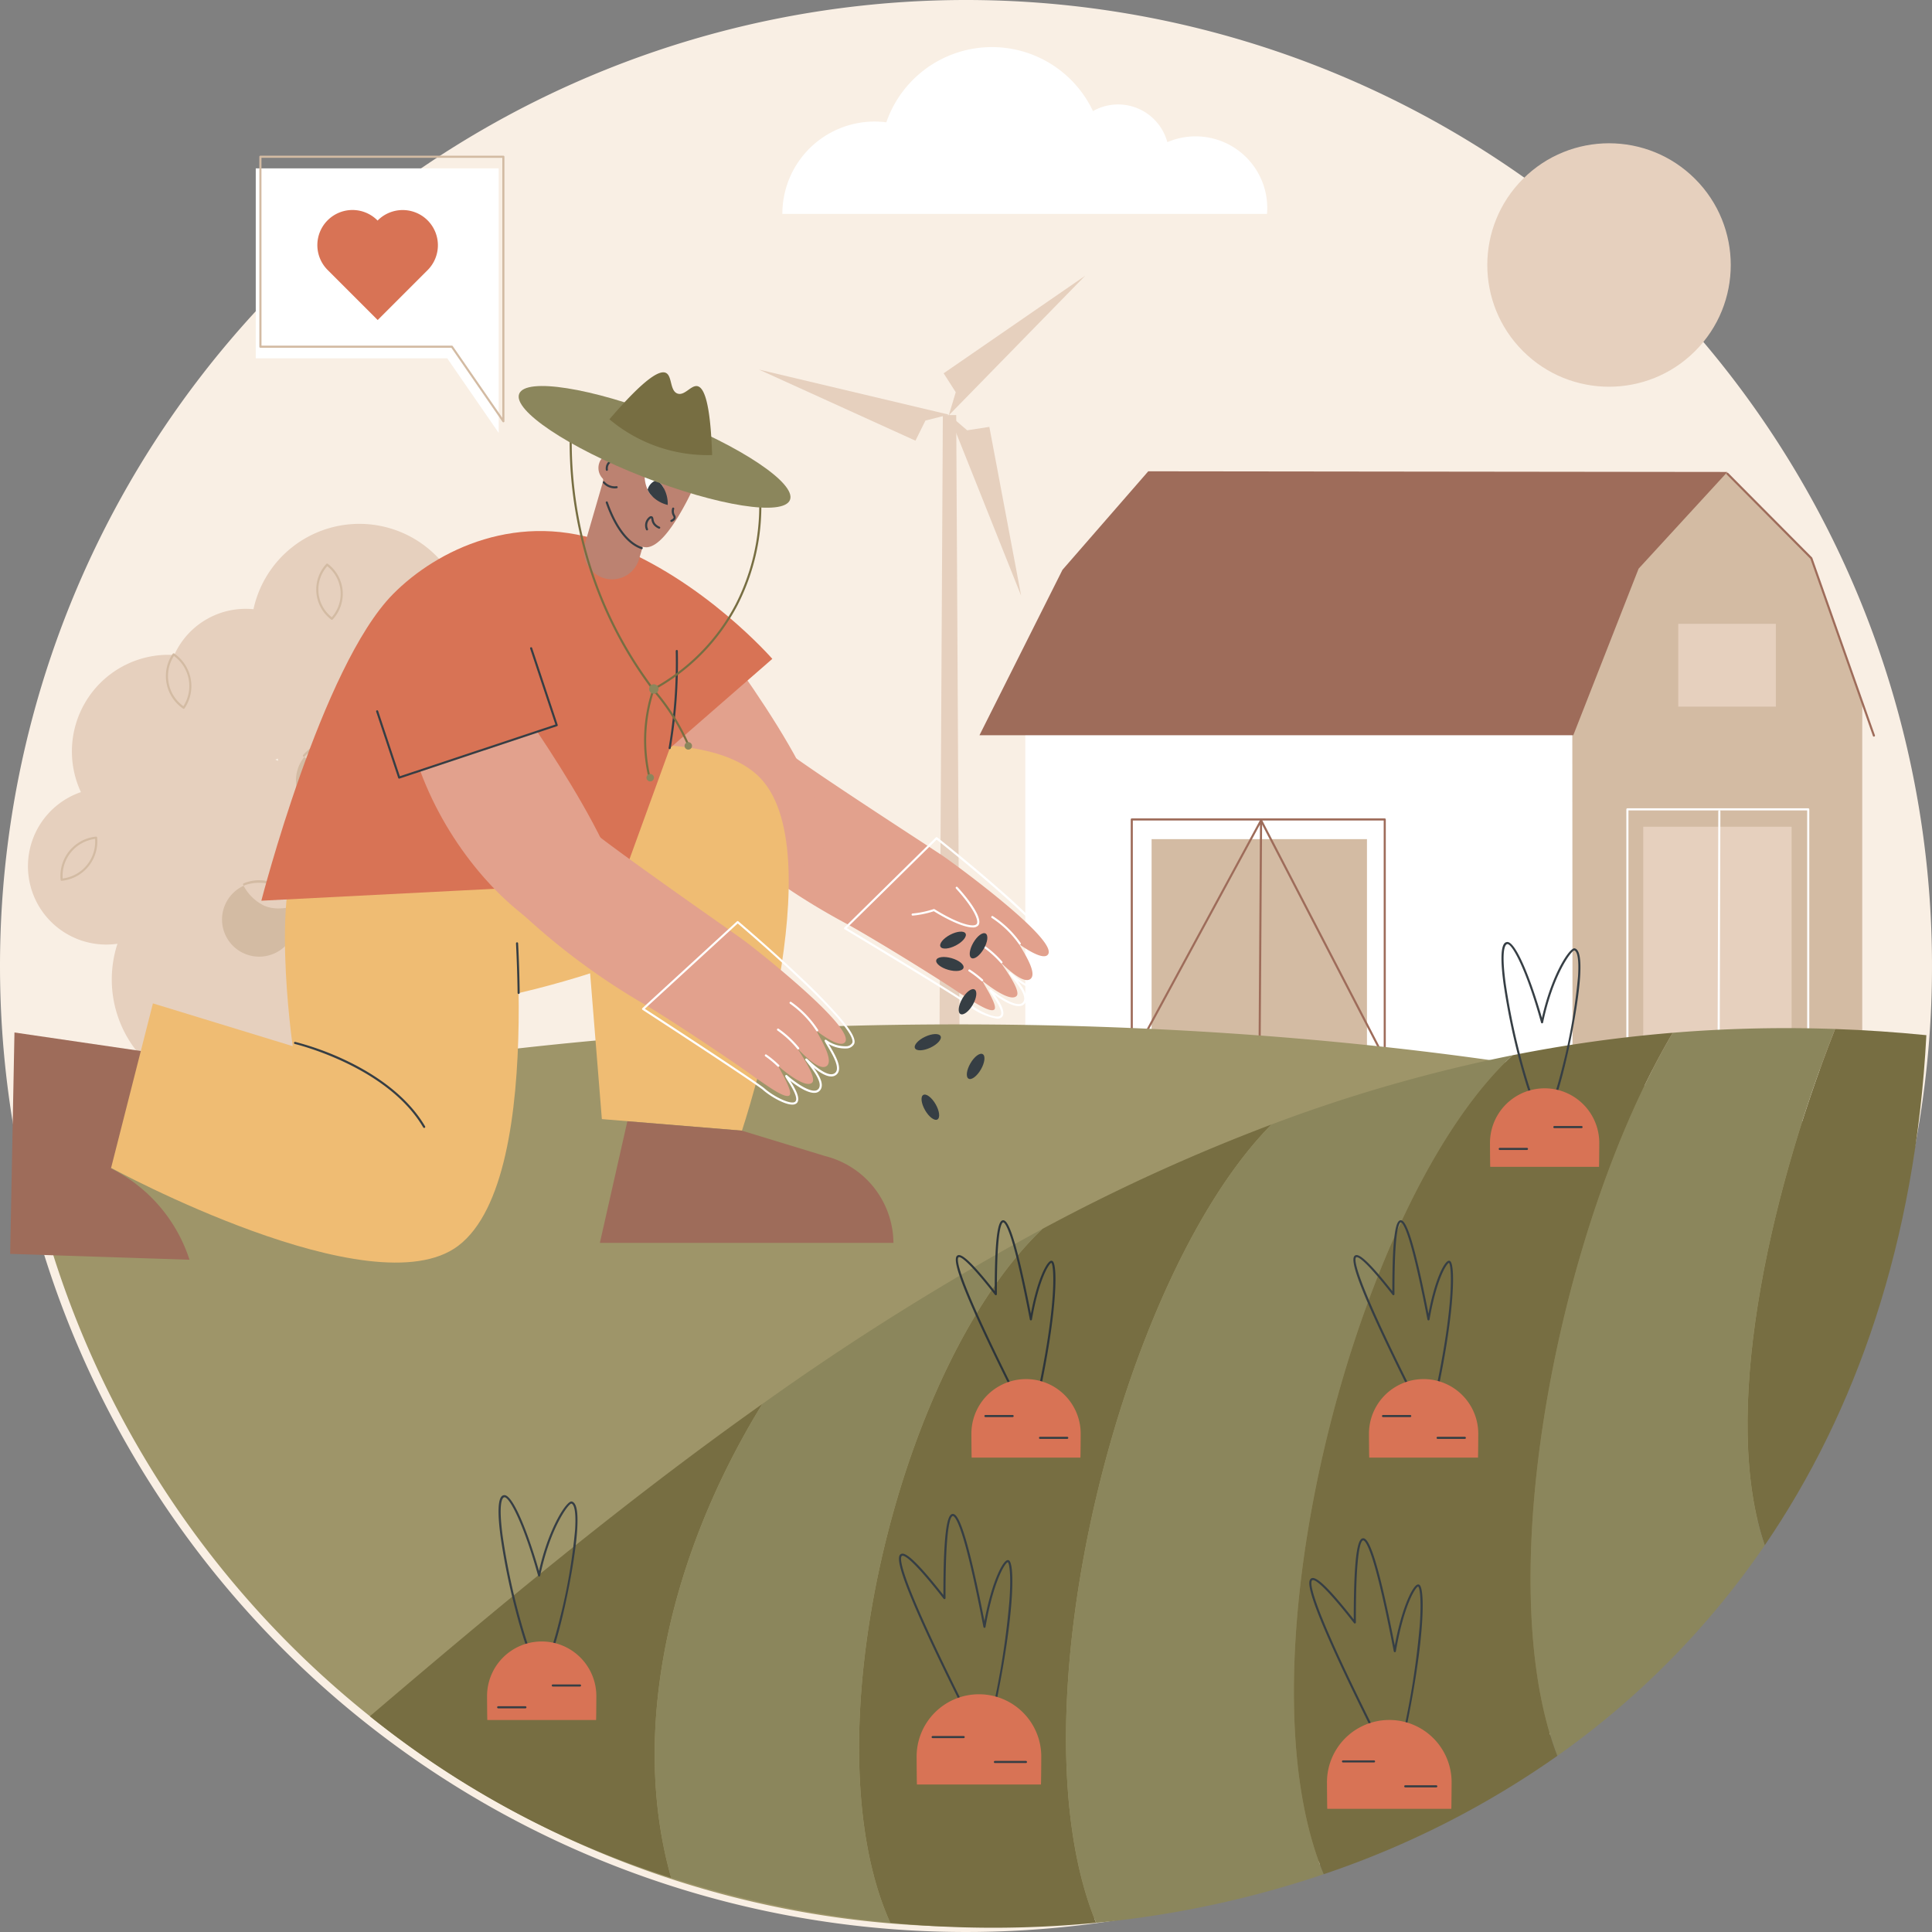 <svg xmlns="http://www.w3.org/2000/svg" width="260" height="260" viewBox="0 0 260 260"><rect x="0" y="0" width="260" height="260" fill="#808080" stroke="none"/><g transform="translate(-334.135 -334.135)"><path d="M130,0A130,130,0,1,1,0,130,130,130,0,0,1,130,0Z" transform="translate(334.135 334.135)" fill="#f9efe4"/><g transform="translate(337.898 404.625)"><path d="M375.327,902.5a15.515,15.515,0,0,0,22.437-13.336,10.542,10.542,0,0,0,10.913-17.877,14.58,14.58,0,0,0,5.014-24.228,14.583,14.583,0,1,0-27.883-8.275,10.545,10.545,0,0,0-10.481,5.781c-.062.125-.12.251-.176.377A13,13,0,0,0,362.587,863.4a10.541,10.541,0,0,0,4.918,20.406A15.518,15.518,0,0,0,375.327,902.5Zm13.77-43.617c.009.1.022.207.033.311-.126-.057-.253-.11-.38-.164C388.867,858.982,388.982,858.934,389.1,858.883Z" transform="translate(-355.461 -827.289)" fill="#e6d0be"/><path d="M631.923,872.709a.142.142,0,0,1-.091-.033,5.062,5.062,0,0,1-.66-7.487.142.142,0,0,1,.2-.018,5.061,5.061,0,0,1,.66,7.487.14.14,0,0,1-.1.05Zm-.624-7.222a4.743,4.743,0,0,0,.606,6.873,4.743,4.743,0,0,0-.606-6.873Z" transform="translate(-591.021 -859.785)" fill="#d3bba3"/><path d="M489.2,957.991a.141.141,0,0,1-.084-.028,5.318,5.318,0,0,1-1.392-7.378.142.142,0,0,1,.2-.039,5.319,5.319,0,0,1,1.392,7.378.141.141,0,0,1-.094.064Zm-1.316-7.117a5,5,0,0,0,1.276,6.762,5,5,0,0,0-1.276-6.762Z" transform="translate(-468.243 -933.091)" fill="#d3bba3"/><path d="M620.659,1037.481a6.338,6.338,0,0,1-3.525-1.267.141.141,0,0,1-.016-.207,5.318,5.318,0,0,1,7.485-.585.142.142,0,0,1,.016.207,6.18,6.18,0,0,1-3.622,1.839C620.884,1037.477,620.771,1037.481,620.659,1037.481Zm-3.221-1.4a5,5,0,1,0,3.323-1.636A5.884,5.884,0,0,0,617.439,1036.086Z" transform="translate(-580.081 -1004.899)" fill="#d3bba3"/><path d="M564.892,1170.548a4.982,4.982,0,0,1-1.867-.34,6.179,6.179,0,0,1-2.9-2.844.141.141,0,0,1,.078-.193,5.318,5.318,0,0,1,6.962,2.81.141.141,0,0,1-.078.193A6.766,6.766,0,0,1,564.892,1170.548Zm-4.437-3.163a5,5,0,1,0,3.7.015A5.88,5.88,0,0,0,560.455,1167.385Z" transform="translate(-531.169 -1118.784)" fill="#d3bba3"/><path d="M774.424,952.776a.144.144,0,0,1-.048-.008.142.142,0,0,1-.082-.078,5.319,5.319,0,0,1,2.536-7.067.141.141,0,0,1,.2.07,5.319,5.319,0,0,1-2.535,7.068A.143.143,0,0,1,774.424,952.776Zm2.4-6.823a5,5,0,0,0-2.324,6.477,5,5,0,0,0,2.324-6.477Z" transform="translate(-714.663 -928.874)" fill="#d3bba3"/><path d="M726.694,1114.556a5.671,5.671,0,0,1-3.059-.815,6.178,6.178,0,0,1-2.3-3.349.141.141,0,0,1,.113-.174,5.318,5.318,0,0,1,6.291,4.1.141.141,0,0,1-.113.174A6.024,6.024,0,0,1,726.694,1114.556Zm-5.038-4.08a5,5,0,1,0,3.632.728A5.881,5.881,0,0,0,721.656,1110.476Z" transform="translate(-669.589 -1070.149)" fill="#d3bba3"/><path d="M386.626,1130.92a.141.141,0,0,1-.141-.133,5.318,5.318,0,0,1,4.755-5.811.141.141,0,0,1,.161.131,5.318,5.318,0,0,1-4.755,5.811Zm4.5-5.635a5,5,0,0,0-4.358,5.325,5,5,0,0,0,4.358-5.325Z" transform="translate(-382.093 -1082.876)" fill="#d3bba3"/></g><g transform="translate(436.274 371.247)"><path d="M1224.9,831.775h-2.962l.583-107.923h1.8Z" transform="translate(-1197.776 -705.102)" fill="#e6d0be"/><g transform="translate(0 0)"><path d="M1076.626,686.619l-3.149.8-1.341,2.707-21.058-9.567Z" transform="translate(-1051.077 -667.933)" fill="#e6d0be"/><path d="M1231.748,723.359l2.466,2.116,2.986-.46,4.282,22.73Z" transform="translate(-1206.197 -704.679)" fill="#e6d0be"/><path d="M1227.493,610.056l.935-3.111L1226.8,604.4l19.044-13.126Z" transform="translate(-1201.947 -591.275)" fill="#e6d0be"/></g></g><g transform="translate(465.947 397.56)"><path d="M1417.155,858.423H1304.517V811.681h74.38l19.866-33.669,18.392,33.669Z" transform="translate(-1298.348 -777.916)" fill="#fff"/><path d="M1864.057,858.423l-38.994-.011L1825.032,809l9.391-20.479,11.242-10.512,11.534,11.6L1864.057,809Z" transform="translate(-1745.251 -777.916)" fill="#d3bba3"/><path d="M1340.815,812.855H1260.9l11.172-22.262,11.544-13.26,77.938.089-11.95,13.015Z" transform="translate(-1260.9 -777.333)" fill="#9e6c5a"/><path d="M1991.529,814.183a.142.142,0,0,1-.134-.094l-8.413-23.838L1971.718,778.9a.141.141,0,0,1,.2-.2l11.287,11.371a.142.142,0,0,1,.033.053l8.424,23.868a.141.141,0,0,1-.133.188Z" transform="translate(-1871.157 -778.474)" fill="#9e6c5a"/><rect width="13.134" height="11.138" transform="translate(94.041 20.53)" fill="#e6d0be"/><g transform="translate(20.355 46.71)"><rect width="28.983" height="30.992" transform="translate(2.81 2.793)" fill="#d3bba3"/><path d="M1439.019,1140.12a.141.141,0,0,1-.141-.141v-32.073h-33.76V1139.7a.141.141,0,1,1-.283,0v-31.933a.141.141,0,0,1,.141-.141h34.043a.142.142,0,0,1,.141.141v32.214A.142.142,0,0,1,1439.019,1140.12Z" transform="translate(-1404.834 -1107.623)" fill="#9e6c5a"/><path d="M1404.975,1140.877a.142.142,0,0,1-.124-.209l17.4-32.089a.141.141,0,0,1,.266.068l-.208,31.933a.142.142,0,0,1-.141.141h0a.141.141,0,0,1-.14-.142l.2-31.368L1405.1,1140.8A.141.141,0,0,1,1404.975,1140.877Z" transform="translate(-1404.833 -1108.38)" fill="#9e6c5a"/><path d="M1544.675,1140.877a.142.142,0,0,1-.126-.076l-16.64-32.089a.141.141,0,0,1,.251-.13l16.64,32.089a.141.141,0,0,1-.06.191A.14.14,0,0,1,1544.675,1140.877Z" transform="translate(-1510.49 -1108.38)" fill="#9e6c5a"/></g><g transform="translate(87.055 45.358)"><rect width="19.968" height="32.676" transform="translate(2.273 2.473)" fill="#e6d0be"/><path d="M1963.382,1134.5h0a.141.141,0,0,1-.141-.142l.1-34.357a.141.141,0,0,1,.141-.141h0a.141.141,0,0,1,.141.142l-.1,34.357A.142.142,0,0,1,1963.382,1134.5Z" transform="translate(-1950.968 -1099.609)" fill="#fff"/><path d="M1876.606,1133.03a.141.141,0,0,1-.141-.141V1098.2a.141.141,0,0,1,.141-.141h24.336a.141.141,0,0,1,.141.141v34.372a.141.141,0,0,1-.283,0v-34.23h-24.053v34.542A.141.141,0,0,1,1876.606,1133.03Z" transform="translate(-1876.465 -1098.063)" fill="#fff"/></g></g><g transform="translate(368.554 355.087)"><path d="M598,514.609H572.233V489.045h32.692v35.6Z" transform="translate(-572.233 -487.342)" fill="#fff"/><path d="M608.5,512.885a.142.142,0,0,1-.116-.061l-6.886-9.97H575.8a.141.141,0,0,1-.141-.141V477.148a.141.141,0,0,1,.141-.141H608.5a.141.141,0,0,1,.141.141v35.6a.141.141,0,0,1-.1.135A.144.144,0,0,1,608.5,512.885Zm-32.551-10.314h25.622a.142.142,0,0,1,.116.061l6.671,9.658v-35H575.945Z" transform="translate(-575.177 -477.007)" fill="#d3bba3"/><path d="M632.235,530.067h0a4.727,4.727,0,0,1,6.685,0l.037.037.028-.028a4.739,4.739,0,0,1,6.7,0h0a4.739,4.739,0,0,1,0,6.7l-6.715,6.715-6.738-6.741A4.727,4.727,0,0,1,632.235,530.067Z" transform="translate(-622.561 -521.374)" fill="#d87355"/></g><path d="M1138.56,396.126c.021-.262.035-.525.035-.792a9.644,9.644,0,0,0-13.447-8.861,6.865,6.865,0,0,0-10.008-4.185,15.041,15.041,0,0,0-27.81,1.513,12.411,12.411,0,0,0-13.99,12.325Z" transform="translate(-633.918 -33.206)" fill="#fff"/><g transform="translate(337.594 471.993)"><path d="M478.782,1303.649c-48.485,0-92.591,6.237-125.468,16.432a129.508,129.508,0,0,0,254.138,1.017C574.264,1310.3,528.859,1303.649,478.782,1303.649Z" transform="translate(-353.314 -1303.649)" fill="#9e9569"/><g transform="translate(46.316 0.503)"><path d="M733.625,1664.873c-18.71,13.257-36.109,27.776-52.811,42.025a124.755,124.755,0,0,0,40.548,21.748C715.858,1709.232,720.827,1685.716,733.625,1664.873Z" transform="translate(-680.814 -1614.291)" fill="#776e42"/><path d="M1201.837,1398.893A254.912,254.912,0,0,0,1171,1412.956c-19.492,18.643-31.47,68.973-20.461,93.368a143.815,143.815,0,0,0,27.7,0C1166.688,1478.323,1181.494,1419.452,1201.837,1398.893Z" transform="translate(-1080.504 -1385.926)" fill="#776e42"/><path d="M1403.363,1333a208.06,208.06,0,0,0-32.448,9.319c-20.343,20.559-35.149,79.43-23.594,107.434a136.334,136.334,0,0,0,30.626-6.538C1366.073,1414.666,1382.332,1352.438,1403.363,1333Z" transform="translate(-1249.582 -1329.351)" fill="#8b865c"/><path d="M1004,1498.329a356.611,356.611,0,0,0-37.683,23.553c-12.8,20.843-17.767,44.359-12.263,63.773a141.561,141.561,0,0,0,29.486,6.042C972.528,1567.3,984.506,1516.972,1004,1498.329Z" transform="translate(-913.504 -1471.299)" fill="#8b865c"/><path d="M2003.579,1308.032c-9.223,23.427-15.353,52.326-9.467,69.481,12.278-17.957,20.271-40.761,21.75-68.649Q2009.654,1308.242,2003.579,1308.032Z" transform="translate(-1806.394 -1307.915)" fill="#776e42"/><path d="M1826.289,1307.321a186.5,186.5,0,0,0-21.844.506c-15.177,25.612-24.73,73.3-15.536,97.311a112.291,112.291,0,0,0,27.913-28.335C1810.936,1359.648,1817.066,1330.748,1826.289,1307.321Z" transform="translate(-1629.104 -1307.204)" fill="#8b865c"/><path d="M1611.092,1311.609a189.613,189.613,0,0,0-21.56,3.025c-21.031,19.438-37.29,81.667-25.417,110.215a122.326,122.326,0,0,0,31.442-15.929C1586.361,1384.9,1595.915,1337.221,1611.092,1311.609Z" transform="translate(-1435.75 -1310.986)" fill="#776e42"/></g></g><g transform="translate(399.68 460.908)"><g transform="translate(134.97 0)"><path d="M1763.332,1249.164c-.851,0-2.035-3.525-2.883-6.5a91.016,91.016,0,0,1-2.527-11.736c-.733-5.422.142-5.6.43-5.654,1.142-.228,3.209,4.875,4.731,10.206,1.328-5.916,3.739-9.493,4.4-9.358.648.13.888,1.384.734,3.834-.366,5.791-3.329,19.095-4.867,19.2h-.022Zm-4.89-23.613a.16.16,0,0,0-.035,0c-.212.042-.852.552-.2,5.339a90.637,90.637,0,0,0,2.518,11.7c1.417,4.972,2.3,6.292,2.6,6.292h.007c.406-.029,1.383-2.249,2.567-7.054a76.418,76.418,0,0,0,2.038-11.886c.194-3.063-.29-3.5-.507-3.538-.417.034-2.875,3.349-4.192,9.7a.142.142,0,0,1-.134.113.139.139,0,0,1-.141-.1C1761.031,1229.144,1759.121,1225.551,1758.442,1225.551Z" transform="translate(-1756.09 -1225.27)" fill="#363e44"/><path d="M1746.735,1375.052c-.022-.232-.037-2.975-.037-3.213a7.354,7.354,0,1,1,14.709,0c0,.238-.015,2.981-.037,3.213Z" transform="translate(-1746.698 -1344.796)" fill="#d87355"/><path d="M1810.767,1400.653h-3.66a.141.141,0,1,1,0-.283h3.66a.141.141,0,1,1,0,.283Z" transform="translate(-1798.443 -1375.607)" fill="#363e44"/><path d="M1758.809,1421.436h-3.66a.141.141,0,0,1,0-.283h3.66a.141.141,0,0,1,0,.283Z" transform="translate(-1753.833 -1393.451)" fill="#363e44"/></g><g transform="translate(0 74.441)"><path d="M808.955,1775.538c-.851,0-2.035-3.525-2.883-6.5a91,91,0,0,1-2.527-11.736c-.733-5.422.142-5.6.43-5.654,1.141-.231,3.209,4.875,4.731,10.206,1.328-5.917,3.744-9.493,4.4-9.358s.888,1.383.734,3.833c-.366,5.791-3.329,19.1-4.867,19.205h-.022Zm-4.889-23.613a.179.179,0,0,0-.035,0c-.212.042-.852.552-.2,5.339a90.654,90.654,0,0,0,2.518,11.7c1.417,4.972,2.3,6.292,2.6,6.292h.007c.406-.029,1.383-2.249,2.567-7.055a76.457,76.457,0,0,0,2.038-11.886c.193-3.063-.29-3.495-.507-3.538-.417.034-2.875,3.35-4.192,9.7a.141.141,0,0,1-.134.113.144.144,0,0,1-.141-.1C806.654,1755.518,804.744,1751.925,804.066,1751.925Z" transform="translate(-801.713 -1751.644)" fill="#363e44"/><path d="M792.358,1901.427c-.022-.233-.037-2.975-.037-3.213a7.354,7.354,0,1,1,14.709,0c0,.238-.015,2.98-.037,3.213Z" transform="translate(-792.321 -1871.171)" fill="#d87355"/><path d="M857.689,1932h-3.66a.141.141,0,0,1,0-.283h3.66a.141.141,0,0,1,0,.283Z" transform="translate(-845.181 -1906.247)" fill="#363e44"/><path d="M805.732,1952.779h-3.66a.141.141,0,1,1,0-.283h3.66a.141.141,0,1,1,0,.283Z" transform="translate(-800.572 -1924.091)" fill="#363e44"/></g><g transform="translate(116.59 37.44)"><path d="M1627.8,1513.78h-.011l-3.148-.242a.141.141,0,0,1-.115-.078c-7.937-15.848-8.217-18.322-7.573-18.707.391-.234,1.319.109,5.015,4.8,0-8.34.584-9.483,1.1-9.537.589-.06,1.553,1.33,3.762,12.574.85-4.457,1.981-6.657,2.562-7.054a.335.335,0,0,1,.255-.069.307.307,0,0,1,.193.146c.612.935.431,7.322-1.9,18.06A.142.142,0,0,1,1627.8,1513.78Zm-3.057-.518,2.945.226c2.668-12.344,2.258-17.424,1.9-17.745-.305.087-1.656,2.113-2.615,7.63a.141.141,0,0,1-.138.117.136.136,0,0,1-.14-.115c-.856-4.415-1.605-7.761-2.227-9.946-.862-3.03-1.293-3.142-1.372-3.135-.063.007-.391.152-.61,2.377-.16,1.622-.238,4.074-.231,7.288a.141.141,0,0,1-.253.088c-3.84-4.907-4.706-5.166-4.9-5.05-.124.074-.4.642,1.33,4.834C1619.686,1502.887,1621.81,1507.405,1624.742,1513.261Z" transform="translate(-1616.73 -1490.01)" fill="#363e44"/><path d="M1631.579,1651.751c-.022-.232-.037-2.975-.037-3.213a7.354,7.354,0,1,1,14.709,0c0,.238-.015,2.981-.037,3.213Z" transform="translate(-1629.447 -1619.805)" fill="#d87355"/><path d="M1647.719,1675.621h-3.659a.141.141,0,1,1,0-.283h3.659a.141.141,0,0,1,0,.283Z" transform="translate(-1640.073 -1649.128)" fill="#363e44"/><path d="M1699.676,1696.4h-3.659a.141.141,0,1,1,0-.283h3.659a.141.141,0,0,1,0,.283Z" transform="translate(-1684.682 -1666.972)" fill="#363e44"/></g><g transform="translate(63.085 37.44)"><path d="M1249.461,1513.78h-.011l-3.148-.242a.141.141,0,0,1-.115-.078c-7.937-15.848-8.216-18.322-7.573-18.707.391-.234,1.319.109,5.016,4.8,0-8.34.584-9.483,1.1-9.537.589-.06,1.554,1.33,3.763,12.574.85-4.457,1.981-6.657,2.562-7.054a.334.334,0,0,1,.255-.069.306.306,0,0,1,.193.146c.612.935.431,7.322-1.9,18.06A.142.142,0,0,1,1249.461,1513.78Zm-3.057-.518,2.945.226c2.668-12.344,2.257-17.424,1.9-17.745-.305.087-1.656,2.113-2.615,7.63a.142.142,0,0,1-.138.117h0a.141.141,0,0,1-.139-.115c-.856-4.415-1.605-7.761-2.227-9.946-.862-3.03-1.292-3.145-1.372-3.135-.063.007-.391.152-.611,2.377-.16,1.622-.238,4.074-.231,7.288a.141.141,0,0,1-.253.088c-3.84-4.907-4.706-5.166-4.9-5.05-.124.074-.4.642,1.33,4.834C1241.348,1502.887,1243.472,1507.405,1246.4,1513.261Z" transform="translate(-1238.392 -1490.01)" fill="#2d353a"/><path d="M1253.24,1651.751c-.022-.232-.037-2.975-.037-3.213a7.354,7.354,0,1,1,14.709,0c0,.238-.015,2.981-.037,3.213Z" transform="translate(-1251.108 -1619.805)" fill="#d87355"/><path d="M1269.38,1675.621h-3.66a.141.141,0,0,1,0-.283h3.66a.141.141,0,0,1,0,.283Z" transform="translate(-1261.734 -1649.128)" fill="#363e44"/><path d="M1321.337,1696.4h-3.66a.141.141,0,1,1,0-.283h3.66a.141.141,0,0,1,0,.283Z" transform="translate(-1306.343 -1666.972)" fill="#363e44"/></g><g transform="translate(110.658 80.24)"><path d="M1587.39,1819.714h-.011l-3.589-.276a.141.141,0,0,1-.116-.078c-3.367-6.724-5.807-11.911-7.251-15.418-1.969-4.78-1.778-5.657-1.392-5.888.441-.264,1.494.135,5.729,5.51,0-9.548.656-10.853,1.232-10.913.664-.071,1.76,1.527,4.289,14.424.967-5.111,2.294-7.7,2.932-8.133a.364.364,0,0,1,.276-.076.33.33,0,0,1,.207.158c.7,1.064.488,8.341-2.168,20.581A.141.141,0,0,1,1587.39,1819.714Zm-3.5-.552,3.387.26a109.134,109.134,0,0,0,2.369-15.1c.257-3.678-.037-5.078-.22-5.181-.3.018-1.891,2.337-3,8.723a.141.141,0,0,1-.138.117h0a.141.141,0,0,1-.139-.115c-.977-5.035-1.831-8.852-2.54-11.344-.963-3.385-1.463-3.6-1.586-3.59-.3.032-1,1.171-.978,11.042a.141.141,0,0,1-.253.087c-4.389-5.608-5.389-5.9-5.615-5.764-.186.111-.412.874,1.508,5.538C1578.12,1807.322,1580.545,1812.479,1583.891,1819.161Z" transform="translate(-1574.781 -1792.647)" fill="#363e44"/><path d="M1591.617,1976.956c-.025-.265-.042-3.393-.042-3.664a8.387,8.387,0,0,1,16.773,0c0,.272-.017,3.4-.042,3.664Z" transform="translate(-1589.2 -1940.544)" fill="#d87355"/><path d="M1610.143,2004.277h-4.173a.141.141,0,0,1,0-.283h4.173a.141.141,0,1,1,0,.283Z" transform="translate(-1601.437 -1974.105)" fill="#363e44"/><path d="M1669.394,2027.977h-4.173a.141.141,0,1,1,0-.283h4.173a.141.141,0,1,1,0,.283Z" transform="translate(-1652.309 -1994.453)" fill="#363e44"/></g><g transform="translate(55.436 76.964)"><path d="M1196.921,1796.552h-.011l-3.589-.276a.142.142,0,0,1-.116-.078c-3.367-6.724-5.807-11.911-7.251-15.419-1.968-4.78-1.778-5.657-1.392-5.888.441-.264,1.495.135,5.729,5.51,0-9.547.656-10.853,1.232-10.913.666-.069,1.76,1.527,4.289,14.424.967-5.111,2.294-7.7,2.932-8.133a.366.366,0,0,1,.276-.076.332.332,0,0,1,.207.158c.7,1.064.488,8.341-2.168,20.581A.141.141,0,0,1,1196.921,1796.552Zm-3.5-.552,3.387.26a109.232,109.232,0,0,0,2.369-15.1c.257-3.677-.037-5.078-.22-5.181-.3.019-1.891,2.337-3,8.723a.142.142,0,0,1-.138.117h0a.142.142,0,0,1-.139-.114c-.976-5.035-1.831-8.852-2.54-11.344-.963-3.385-1.46-3.6-1.586-3.59-.3.032-1,1.171-.978,11.041a.141.141,0,0,1-.253.088c-4.388-5.608-5.387-5.9-5.614-5.764-.186.111-.412.874,1.508,5.538C1187.652,1784.16,1190.076,1789.317,1193.422,1796Z" transform="translate(-1184.313 -1769.485)" fill="#363e44"/><path d="M1201.148,1953.793c-.026-.265-.042-3.393-.042-3.664a8.387,8.387,0,1,1,16.773,0c0,.272-.017,3.4-.042,3.664Z" transform="translate(-1198.731 -1917.381)" fill="#d87355"/><path d="M1219.674,1981.113H1215.5a.141.141,0,1,1,0-.283h4.173a.141.141,0,1,1,0,.283Z" transform="translate(-1210.968 -1950.941)" fill="#363e44"/><path d="M1278.925,2004.814h-4.173a.141.141,0,0,1,0-.283h4.173a.141.141,0,1,1,0,.283Z" transform="translate(-1261.84 -1971.29)" fill="#363e44"/></g></g><g transform="translate(335.504 383.121)"><g transform="translate(78.245 30.579)"><g transform="translate(17 22.18)"><path d="M1022.107,1048.29c5.56,3.976,19.116,12.69,20.4,13.594,2.41,1.689,15.111,11.087,13.953,13.067-.553.946-3.082-.754-3.92-1.354.438.818,2.461,3.777,1.587,4.64-1.027,1.014-3.977-2.143-4.054-2.163.529.786,2.764,3.829,2.134,4.5-.819.875-3.747-1.333-4.594-2.034-.007.189,2.126,3.339,1.6,3.854-.581.571-3.36-1.423-4.535-2.11-2.143-1.5-10.782-6.876-15.1-9.288a91.824,91.824,0,0,1-17.328-11.9C1010.524,1057.692,1018.436,1048.53,1022.107,1048.29Z" transform="translate(-1012.011 -1048.29)" fill="#e2a18d"/><path d="M1152.625,1149.906a8.376,8.376,0,0,1-4.017-1.89c-2.3-1.611-16.368-10.066-16.51-10.151a.141.141,0,0,1-.026-.222l12.312-12.123a.142.142,0,0,1,.187-.01c.044.034,4.387,3.459,8.521,7.1a76.143,76.143,0,0,1,5.6,5.348c1.694,1.855,2.329,2.984,2,3.553a1.216,1.216,0,0,1-.843.564,4.316,4.316,0,0,1-2.553-.5l.14.217c.77,1.194,1.933,3,1.086,3.834-.761.752-2.134-.052-3.127-.81.791,1.014,1.552,2.228.984,3.01a.931.931,0,0,1-.667.378c-1,.126-2.54-.872-3.412-1.513.647.948,1.6,2.4.966,3.007A.889.889,0,0,1,1152.625,1149.906Zm-20.225-12.19c1.557.937,14.191,8.544,16.38,10.075,1.357,1.138,3.761,2.2,4.282,1.707.487-.466-.582-2.026-1.1-2.776-.307-.447-.366-.542-.363-.634a.141.141,0,0,1,.232-.1c.879.729,2.808,2.074,3.833,1.944a.65.65,0,0,0,.474-.263c.581-.8-.755-2.414-1.553-3.378-.128-.155-.245-.3-.34-.417a.141.141,0,0,1,.147-.224c.044.011.062.027.233.179,2.322,2.044,3.286,2,3.686,1.606.683-.675-.448-2.43-1.124-3.479-.184-.286-.344-.532-.442-.716a.142.142,0,0,1,.207-.182,4.317,4.317,0,0,0,2.827.749.946.946,0,0,0,.658-.43c.274-.468-.341-2.2-7.536-8.546-3.783-3.337-7.745-6.489-8.412-7.018Z" transform="translate(-1115.056 -1114.563)" fill="#fff"/><path d="M1275.954,1204.336a.141.141,0,0,1-.116-.06,13.3,13.3,0,0,0-3.663-3.536.141.141,0,0,1,.154-.237,13.574,13.574,0,0,1,3.741,3.611.141.141,0,0,1-.116.222Z" transform="translate(-1235.327 -1178.956)" fill="#fff"/><path d="M1263.959,1229.1a.141.141,0,0,1-.106-.048q-.126-.144-.261-.29a13.367,13.367,0,0,0-2.513-2.111.142.142,0,0,1,.154-.237,13.664,13.664,0,0,1,2.566,2.156q.138.149.267.3a.141.141,0,0,1-.106.234Z" transform="translate(-1225.799 -1201.202)" fill="#fff"/><path d="M1252.193,1252.95a.141.141,0,0,1-.1-.037,13.442,13.442,0,0,0-1.706-1.314.141.141,0,1,1,.154-.237,13.768,13.768,0,0,1,1.742,1.341.142.142,0,0,1-.095.246Z" transform="translate(-1216.625 -1222.624)" fill="#fff"/><path d="M1204.451,1178.174c-1.171,0-3.286-.98-5.22-2.18a13.031,13.031,0,0,1-1.863.46c-.326.056-.658.1-.987.129a.142.142,0,0,1-.026-.282c.322-.03.646-.072.965-.126a12.743,12.743,0,0,0,1.884-.471.141.141,0,0,1,.12.014c3.147,1.962,5.268,2.5,5.666,2,.365-.452-.487-2.281-2.783-4.782a.141.141,0,1,1,.208-.191c1.707,1.859,3.463,4.323,2.8,5.151A.931.931,0,0,1,1204.451,1178.174Z" transform="translate(-1170.174 -1155.109)" fill="#fff"/></g><path d="M891.8,891.453c.284,23.348,23.1,41.661,30.14,36.213,5.821-4.507-10.481-26.221-15.1-32.458C899.914,891.6,896.875,893.654,891.8,891.453Z" transform="translate(-891.801 -891.453)" fill="#e2a18d"/><g transform="translate(43.482 45.809)"><path d="M1226.912,1215.631c.209.4-.378,1.118-1.31,1.606s-1.858.558-2.067.159.378-1.119,1.31-1.606S1226.7,1215.231,1226.912,1215.631Z" transform="translate(-1220.066 -1215.372)" fill="#363e44"/><ellipse cx="0.816" cy="1.905" rx="0.816" ry="1.905" transform="translate(2.68 4.62) rotate(-74.159)" fill="#363e44"/><path d="M1253.755,1216.876c.39.225.281,1.147-.246,2.058s-1.269,1.467-1.659,1.242-.281-1.147.245-2.058S1253.364,1216.65,1253.755,1216.876Z" transform="translate(-1244.212 -1216.62)" fill="#363e44"/><path d="M1243.3,1270.127c.39.225.28,1.147-.246,2.058s-1.269,1.467-1.659,1.241-.281-1.147.245-2.058S1242.914,1269.9,1243.3,1270.127Z" transform="translate(-1235.24 -1262.34)" fill="#363e44"/><path d="M1202.748,1313.135c.191.409-.428,1.1-1.381,1.545s-1.881.474-2.071.066.427-1.1,1.381-1.545S1202.557,1312.727,1202.748,1313.135Z" transform="translate(-1199.261 -1299.062)" fill="#363e44"/><path d="M1251,1331.66c.39.225.281,1.147-.246,2.058s-1.269,1.467-1.66,1.241-.28-1.147.246-2.058S1250.608,1331.434,1251,1331.66Z" transform="translate(-1241.845 -1315.171)" fill="#363e44"/><path d="M1206.005,1370.475c.39-.225,1.133.331,1.659,1.242s.636,1.833.245,2.058-1.133-.331-1.659-1.242S1205.615,1370.7,1206.005,1370.475Z" transform="translate(-1204.851 -1348.497)" fill="#363e44"/></g></g><g transform="translate(0 51.198)"><path d="M366.834,1315.411l-27.724-4.061-.577,29.793,24.133.788a20.958,20.958,0,0,0-10.608-12.313Z" transform="translate(-338.533 -1272.587)" fill="#9e6c5a"/><path d="M669.343,1043.946s41.883-13.178,53.364-2.552c10.565,9.778-2.082,47.825-2.082,47.825l-18.857-1.547-1.58-19.618s-22.339,7.4-27.8,3.036C667.061,1066.823,669.343,1043.946,669.343,1043.946Z" transform="translate(-622.142 -1037.253)" fill="#efbc73"/><path d="M488.188,1119.1s5.576,43.552-6.91,52.976c-11.49,8.673-46.706-10.493-46.706-10.493l5.63-22.137,18.81,5.758s-3.344-23.3,1.919-27.9C466.074,1112.817,488.188,1119.1,488.188,1119.1Z" transform="translate(-420.99 -1104.599)" fill="#efbc73"/><path d="M820.226,1232.489a.142.142,0,0,1-.141-.14c-.027-2.152-.1-4.394-.213-6.663a.141.141,0,0,1,.283-.014c.114,2.272.186,4.517.213,6.673a.142.142,0,0,1-.14.143Z" transform="translate(-751.8 -1198.91)" fill="#363e44"/><path d="M626.121,1331.864a.141.141,0,0,1-.122-.07c-4.837-8.237-17.16-11.2-17.284-11.231a.141.141,0,1,1,.064-.275,38.173,38.173,0,0,1,6.869,2.513c3.419,1.629,8.033,4.486,10.6,8.85a.141.141,0,0,1-.122.213Z" transform="translate(-570.411 -1280.257)" fill="#363e44"/><path d="M939.151,1412.21h-39.5l3.7-16.366,15.417,1.265,11.191,3.414a12.142,12.142,0,0,1,9.2,11.688Z" transform="translate(-820.293 -1345.131)" fill="#9e6c5a"/></g><g transform="translate(33.8 22.478)"><path d="M595.242,842.675c5.932-6.011,17.015-11.4,29.218-6.739,12.576,4.8,21.839,15.441,21.839,15.441l-13.8,12.032-6.552,18.037-48.411,2.477S585.644,852.4,595.242,842.675Z" transform="translate(-577.533 -834.174)" fill="#d87355"/><path d="M710.916,959.944c-.533,23.343,21.631,42.444,28.855,37.246,5.975-4.3-9.557-26.572-13.958-32.967C719.018,960.377,715.91,962.322,710.916,959.944Z" transform="translate(-692.044 -942.157)" fill="#e2a18d"/><rect width="22.343" height="15.219" transform="translate(13.749 18.739) rotate(-18.395)" fill="#d87355"/><path d="M689.854,962.434a.142.142,0,0,1-.134-.1l-2.965-8.914a.141.141,0,0,1,.268-.089l2.92,8.78,20.933-6.961-3.4-10.216a.141.141,0,0,1,.268-.089l3.442,10.35a.141.141,0,0,1-.09.179l-21.2,7.051A.14.14,0,0,1,689.854,962.434Z" transform="translate(-671.302 -929.112)" fill="#363e44"/><path d="M965.241,960.69l-.024,0a.142.142,0,0,1-.116-.163c.363-2.13.628-4.3.787-6.461.161-2.178.217-4.39.168-6.574a.142.142,0,0,1,.138-.145.136.136,0,0,1,.145.138c.049,2.193-.008,4.414-.169,6.6-.16,2.167-.426,4.349-.79,6.488A.141.141,0,0,1,965.241,960.69Z" transform="translate(-910.289 -931.34)" fill="#363e44"/></g><g transform="translate(68.527 63.38)"><path d="M833.538,1123.39c5.417,4.168,18.66,13.351,19.917,14.3,2.35,1.772,14.713,11.609,13.487,13.547-.586.926-3.053-.862-3.87-1.49.409.833,2.327,3.861,1.424,4.693-1.062.978-3.9-2.28-3.976-2.3.5.8,2.628,3.923,1.975,4.574-.85.846-3.7-1.463-4.52-2.194-.014.189,2.008,3.411,1.466,3.908-.6.55-3.308-1.54-4.458-2.268-2.089-1.573-10.535-7.249-14.769-9.811a91.819,91.819,0,0,1-16.9-12.494C821.632,1132.38,829.861,1123.5,833.538,1123.39Z" transform="translate(-823.09 -1123.39)" fill="#e2a18d"/><path d="M960.043,1230.013c-1.1,0-3.047-1.167-4.006-2.03-2.246-1.691-16.006-10.633-16.145-10.723a.142.142,0,0,1-.019-.223l12.729-11.684a.141.141,0,0,1,.187,0c.042.036,4.264,3.61,8.267,7.4a76.158,76.158,0,0,1,5.407,5.541c1.629,1.913,2.223,3.064,1.87,3.621a1.216,1.216,0,0,1-.862.534,4.317,4.317,0,0,1-2.534-.586l.132.222c.727,1.219,1.826,3.063.951,3.869-.786.724-2.131-.127-3.1-.92.755,1.041,1.473,2.281.878,3.043a.932.932,0,0,1-.68.354c-1,.091-2.508-.96-3.357-1.632.613.97,1.511,2.459.861,3.039A.852.852,0,0,1,960.043,1230.013ZM940.2,1217.122c1.523.991,13.883,9.036,16.017,10.643,1.317,1.185,3.682,2.335,4.22,1.856.5-.448-.511-2.045-1-2.813-.29-.458-.347-.555-.34-.646a.141.141,0,0,1,.235-.1c.852.759,2.736,2.168,3.762,2.077a.653.653,0,0,0,.483-.246c.609-.78-.67-2.439-1.434-3.431-.122-.159-.234-.3-.326-.429a.141.141,0,0,1,.155-.219c.043.013.061.03.227.187,2.249,2.124,3.213,2.115,3.627,1.734.706-.651-.363-2.445-1-3.517-.174-.292-.325-.544-.417-.731a.141.141,0,0,1,.213-.175,4.32,4.32,0,0,0,2.8.847.947.947,0,0,0,.673-.407c.29-.458-.264-2.212-7.233-8.805-3.664-3.467-7.512-6.755-8.161-7.307Z" transform="translate(-923.319 -1193.729)" fill="#fff"/><path d="M1083.914,1286.108a.141.141,0,0,1-.119-.064,13.3,13.3,0,0,0-3.537-3.662.141.141,0,1,1,.163-.232,13.58,13.58,0,0,1,3.612,3.74.141.141,0,0,1-.042.2A.139.139,0,0,1,1083.914,1286.108Z" transform="translate(-1043.838 -1259.676)" fill="#fff"/><path d="M1071.061,1310.436a.141.141,0,0,1-.11-.052q-.121-.148-.251-.3a13.387,13.387,0,0,0-2.437-2.2.141.141,0,1,1,.162-.232,13.654,13.654,0,0,1,2.489,2.245c.089.1.174.2.257.305a.142.142,0,0,1-.109.231Z" transform="translate(-1033.537 -1281.574)" fill="#fff"/><path d="M1058.468,1333.861a.141.141,0,0,1-.1-.04,13.46,13.46,0,0,0-1.659-1.373.141.141,0,0,1,.162-.232,13.758,13.758,0,0,1,1.693,1.4.141.141,0,0,1-.1.243Z" transform="translate(-1023.62 -1302.662)" fill="#fff"/></g><g transform="translate(66.928 0)"><g transform="translate(10.289 5.357)"><path d="M887.283,785.214h0a3.785,3.785,0,0,0,4.673-2.585l2.334-8.043a3.785,3.785,0,0,0-2.58-4.689h0a3.785,3.785,0,0,0-4.69,2.579l-2.336,8.043A3.785,3.785,0,0,0,887.283,785.214Z" transform="translate(-884.536 -761.737)" fill="#bc8271"/><path d="M911.354,736.747c.289.1,3.045,1.129,3.794,3.693.557,1.908-.113,3.708-1.692,6.558-1.86,3.356-3.441,5.1-4.759,5.319-2.083.342-5.675-4.29-6.033-8.149a7.708,7.708,0,0,1,3.574-7.057A5.785,5.785,0,0,1,911.354,736.747Z" transform="translate(-900.074 -733.027)" fill="#bc8271"/><path d="M910.094,812.415a.14.14,0,0,1-.045-.008c-2.585-.878-4.107-4.28-4.784-6.23a.141.141,0,1,1,.267-.093c.66,1.9,2.137,5.216,4.608,6.055a.141.141,0,0,1-.045.275Z" transform="translate(-902.326 -792.855)" fill="#363e44"/><g transform="translate(8.163 9.525)"><path d="M942.262,780.466a4.708,4.708,0,0,0,.4,2.029,3.312,3.312,0,0,0,.367.614.992.992,0,1,0,1.576-1.2,3.461,3.461,0,0,0-.724-.7q-.077-.056-.155-.107t-.167-.1A4.762,4.762,0,0,0,942.262,780.466Z" transform="translate(-942.259 -780.466)" fill="#fff"/><path d="M947.829,789.071a4.429,4.429,0,0,0-.767-2.643,3.462,3.462,0,0,0-.726-.7,1.851,1.851,0,0,0-1.162,1.12c-.02.055-.037.111-.052.167a3.312,3.312,0,0,0,.364.612A4.429,4.429,0,0,0,947.829,789.071Z" transform="translate(-944.717 -784.983)" fill="#363e44"/></g><path d="M966.874,813.756a.142.142,0,0,1-.061-.269c.152-.072.337-.187.356-.322.008-.058-.016-.106-.068-.2a1.46,1.46,0,0,1-.131-.3,1.329,1.329,0,0,1,.01-.74.141.141,0,0,1,.272.077,1.05,1.05,0,0,0-.011.584,1.177,1.177,0,0,0,.108.246.582.582,0,0,1,.1.376c-.03.211-.2.387-.514.538A.14.14,0,0,1,966.874,813.756Z" transform="translate(-955.108 -797.859)" fill="#363e44"/><path d="M942.953,821.95a.142.142,0,0,1-.13-.086,1.456,1.456,0,0,1-.084-.942,1.43,1.43,0,0,1,.566-.825.364.364,0,0,1,.287-.049c.176.05.208.229.239.4a1.134,1.134,0,0,0,.248.6,1.57,1.57,0,0,0,.571.406.141.141,0,1,1-.109.261,1.854,1.854,0,0,1-.674-.48,1.391,1.391,0,0,1-.315-.738.686.686,0,0,0-.047-.185s-.021.006-.063.031a1.16,1.16,0,0,0-.358,1.407.142.142,0,0,1-.13.2Z" transform="translate(-934.47 -804.915)" fill="#363e44"/><g transform="translate(2.005 6.435)"><path d="M902.765,761.639a2.055,2.055,0,1,1-2.367-2A2.2,2.2,0,0,1,902.765,761.639Z" transform="translate(-898.711 -759.473)" fill="#bc8271"/><path d="M904.042,787.814a2.121,2.121,0,0,1-1.558-.719.141.141,0,1,1,.208-.192,1.8,1.8,0,0,0,1.6.609.141.141,0,1,1,.043.279A1.931,1.931,0,0,1,904.042,787.814Z" transform="translate(-901.919 -782.863)" fill="#363e44"/><path d="M913.258,760.921a.142.142,0,0,1-.14-.12,2.11,2.11,0,0,0-2.038-1.9.143.143,0,0,1-.148-.134.141.141,0,0,1,.134-.148,2.369,2.369,0,0,1,2.331,2.142.141.141,0,0,1-.118.161Z" transform="translate(-909.204 -758.614)" fill="#363e44"/><path d="M905.4,767.913a.141.141,0,0,1-.14-.12,1.277,1.277,0,0,1,.173-.878,1,1,0,0,1,.694-.47,1.033,1.033,0,0,1,.955.394.141.141,0,0,1-.219.179.755.755,0,0,0-.693-.294.72.72,0,0,0-.5.341,1,1,0,0,0-.133.684.141.141,0,0,1-.118.161Z" transform="translate(-904.319 -765.329)" fill="#363e44"/></g><g transform="translate(2.038)"><path d="M904.879,719.5a11.166,11.166,0,0,1,7.152,3.591,3.38,3.38,0,0,0,2.072-1.472c.963-1.659.2-4.661-2.438-6.707a3.621,3.621,0,0,1,.364,1.823,4.411,4.411,0,0,0-1.385-2.308c-1.66-1.592-4.524-1.778-7.288-.332a3.138,3.138,0,0,1,1.684.15,6.475,6.475,0,0,0-1.633.2,7.686,7.686,0,0,0-4.459,3.473A7.258,7.258,0,0,1,904.879,719.5Z" transform="translate(-898.947 -713.112)" fill="#84524d"/><path d="M960.984,745.828h0a.141.141,0,0,1-.127-.086,10.991,10.991,0,0,0-2.218-3.332.141.141,0,1,1,.2-.2,11.263,11.263,0,0,1,2.14,3.117,3.119,3.119,0,0,0-.477-2.983.141.141,0,1,1,.223-.174,3.4,3.4,0,0,1,.386,3.575A.142.142,0,0,1,960.984,745.828Z" transform="translate(-950.161 -738.016)" fill="#363e44"/></g></g><g transform="translate(0)"><path d="M882.149,777.38a.142.142,0,0,1-.113-.056,54.845,54.845,0,0,1-6.716-11.613,55.774,55.774,0,0,1-4.4-22.526.141.141,0,0,1,.141-.14h0a.142.142,0,0,1,.14.143,55.5,55.5,0,0,0,4.383,22.412,54.558,54.558,0,0,0,6.608,11.456,27.287,27.287,0,0,0,11.044-11.241,29.014,29.014,0,0,0,2.791-18.049.141.141,0,1,1,.279-.047,29.3,29.3,0,0,1-2.819,18.227,27.566,27.566,0,0,1-11.267,11.416A.141.141,0,0,1,882.149,777.38Z" transform="translate(-862.55 -733.455)" fill="#776e42"/><ellipse cx="4.312" cy="19.569" rx="4.312" ry="19.569" transform="translate(0 8.03) rotate(-68.614)" fill="#8b865c"/><path d="M922.58,694.286c-.229-7.2-1.116-9.123-2-9.273-.846-.143-1.7,1.33-2.656,1-1.031-.359-.713-2.3-1.518-2.759s-2.764.539-7.647,6.22a20.555,20.555,0,0,0,13.823,4.815Z" transform="translate(-895.043 -682.035)" fill="#776e42"/><path d="M942.5,996.39a.142.142,0,0,1-.137-.109,21.627,21.627,0,0,1,.5-11.975.141.141,0,0,1,.241-.048,29.1,29.1,0,0,1,4.778,7.581.141.141,0,1,1-.26.112,28.827,28.827,0,0,0-4.568-7.318,21.337,21.337,0,0,0-.418,11.582.142.142,0,0,1-.1.171A.137.137,0,0,1,942.5,996.39Z" transform="translate(-923.366 -940.513)" fill="#776e42"/><path d="M980.307,1035.7a.5.5,0,1,0,.376-.595A.5.5,0,0,0,980.307,1035.7Z" transform="translate(-956.463 -984.199)" fill="#8b865c"/><path d="M944.071,1065.976a.5.5,0,1,0,.376-.594A.5.5,0,0,0,944.071,1065.976Z" transform="translate(-925.352 -1010.195)" fill="#8b865c"/><path d="M946.564,980.756a.636.636,0,1,0,.481-.759A.636.636,0,0,0,946.564,980.756Z" transform="translate(-927.49 -936.882)" fill="#8b865c"/></g></g></g><circle cx="16.382" cy="16.382" r="16.382" transform="translate(527.503 369.798) rotate(-45)" fill="#e6d0be"/></g></svg>